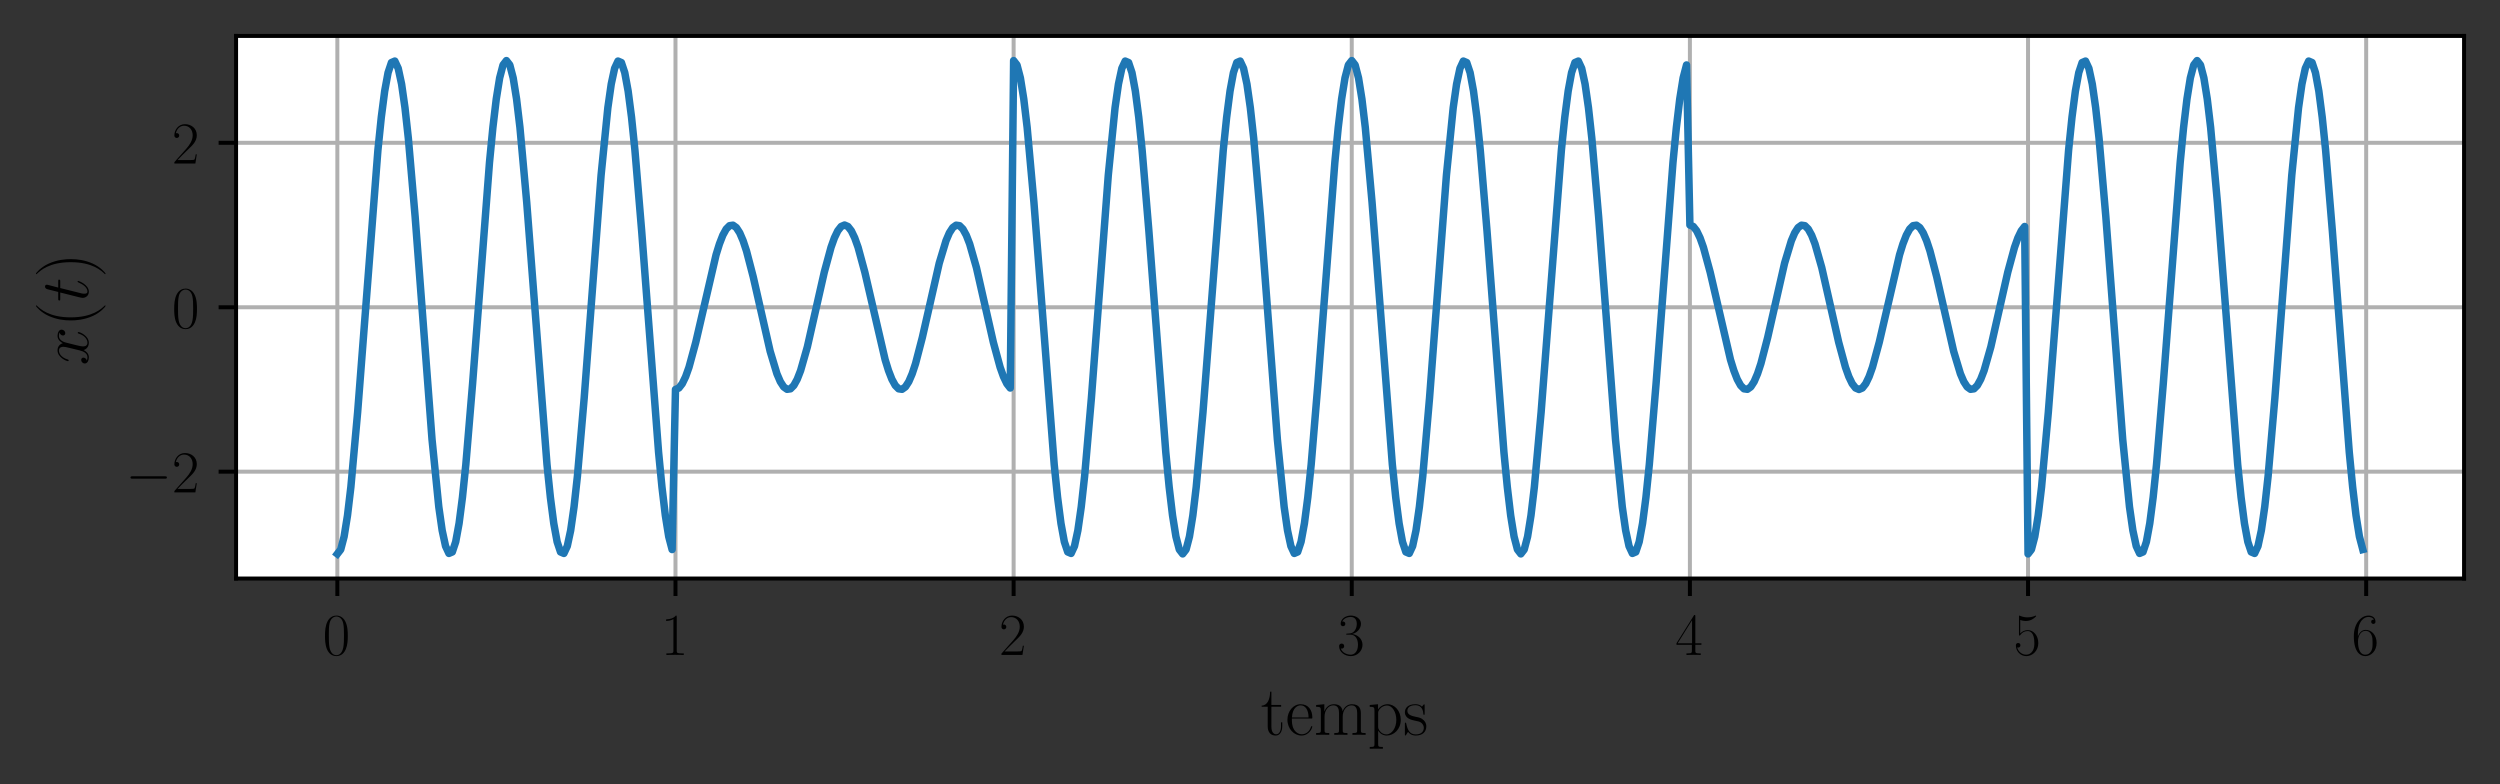 <?xml version="1.0" encoding="utf-8" standalone="no"?>
<!DOCTYPE svg PUBLIC "-//W3C//DTD SVG 1.1//EN"
  "http://www.w3.org/Graphics/SVG/1.1/DTD/svg11.dtd">
<!-- Created with matplotlib (https://matplotlib.org/) -->
<svg height="157.145pt" version="1.1" viewBox="0 0 500.899 157.145" width="500.899pt" xmlns="http://www.w3.org/2000/svg" xmlns:xlink="http://www.w3.org/1999/xlink">
 <rect x="0" y="0" width="500.899" height="157.145" fill="#333333" stroke="none"/>
 <defs>
  <style type="text/css">
*{stroke-linecap:butt;stroke-linejoin:round;}
  </style>
 </defs>
 <g id="figure_1">
  <g id="patch_1">
   <path d="M 0 157.145 
L 500.899 157.145 
L 500.899 0 
L 0 0 
z
" style="fill:none;"/>
  </g>
  <g id="axes_1">
   <g id="patch_2">
    <path d="M 47.299 115.92 
L 493.699 115.92 
L 493.699 7.2 
L 47.299 7.2 
z
" style="fill:#ffffff;"/>
   </g>
   <g id="matplotlib.axis_1">
    <g id="xtick_1">
     <g id="line2d_1">
      <path clip-path="url(#p12dcf035f8)" d="M 67.59 115.92 
L 67.59 7.2 
" style="fill:none;stroke:#b0b0b0;stroke-linecap:square;stroke-width:0.8;"/>
     </g>
     <g id="line2d_2">
      <defs>
       <path d="M 0 0 
L 0 3.5 
" id="m364df04e68" style="stroke:#000000;stroke-width:0.8;"/>
      </defs>
      <g>
       <use style="stroke:#000000;stroke-width:0.8;" x="67.59" xlink:href="#m364df04e68" y="115.92"/>
      </g>
     </g>
     <g id="text_1">
      <!-- $0$ -->
      <defs>
       <path d="M 42 31.844 
C 42 37.969 41.906 48.422 37.703 56.453 
C 34 63.484 28.094 66 22.906 66 
C 18.094 66 12 63.781 8.203 56.562 
C 4.203 49.016 3.797 39.672 3.797 31.844 
C 3.797 26.109 3.906 17.375 7 9.734 
C 11.297 -0.609 19 -2 22.906 -2 
C 27.5 -2 34.5 -0.109 38.594 9.438 
C 41.594 16.375 42 24.5 42 31.844 
z
M 22.906 -0.406 
C 16.5 -0.406 12.703 5.125 11.297 12.75 
C 10.203 18.688 10.203 27.328 10.203 32.953 
C 10.203 40.688 10.203 47.109 11.5 53.234 
C 13.406 61.781 19 64.391 22.906 64.391 
C 27 64.391 32.297 61.672 34.203 53.438 
C 35.5 47.719 35.594 40.984 35.594 32.953 
C 35.594 26.422 35.594 18.375 34.406 12.453 
C 32.297 1.5 26.406 -0.406 22.906 -0.406 
z
" id="CMR17-48"/>
      </defs>
      <g transform="translate(64.664 131.222)scale(0.12 -0.12)">
       <use transform="scale(0.996)" xlink:href="#CMR17-48"/>
      </g>
     </g>
    </g>
    <g id="xtick_2">
     <g id="line2d_3">
      <path clip-path="url(#p12dcf035f8)" d="M 135.339 115.92 
L 135.339 7.2 
" style="fill:none;stroke:#b0b0b0;stroke-linecap:square;stroke-width:0.8;"/>
     </g>
     <g id="line2d_4">
      <g>
       <use style="stroke:#000000;stroke-width:0.8;" x="135.339" xlink:href="#m364df04e68" y="115.92"/>
      </g>
     </g>
     <g id="text_2">
      <!-- $1$ -->
      <defs>
       <path d="M 26.594 63.797 
C 26.594 65.891 26.5 66 25.094 66 
C 21.203 61.359 15.297 59.891 9.703 59.688 
C 9.406 59.688 8.906 59.688 8.797 59.5 
C 8.703 59.297 8.703 59.094 8.703 57 
C 11.797 57 17 57.594 21 59.984 
L 21 7.297 
C 21 3.797 20.797 2.594 12.203 2.594 
L 9.203 2.594 
L 9.203 0 
C 14 0.094 19 0.188 23.797 0.188 
C 28.594 0.188 33.594 0.094 38.406 0 
L 38.406 2.594 
L 35.406 2.594 
C 26.797 2.594 26.594 3.688 26.594 7.297 
z
" id="CMR17-49"/>
      </defs>
      <g transform="translate(132.413 131.222)scale(0.12 -0.12)">
       <use transform="scale(0.996)" xlink:href="#CMR17-49"/>
      </g>
     </g>
    </g>
    <g id="xtick_3">
     <g id="line2d_5">
      <path clip-path="url(#p12dcf035f8)" d="M 203.089 115.92 
L 203.089 7.2 
" style="fill:none;stroke:#b0b0b0;stroke-linecap:square;stroke-width:0.8;"/>
     </g>
     <g id="line2d_6">
      <g>
       <use style="stroke:#000000;stroke-width:0.8;" x="203.089" xlink:href="#m364df04e68" y="115.92"/>
      </g>
     </g>
     <g id="text_3">
      <!-- $2$ -->
      <defs>
       <path d="M 41.703 15.469 
L 39.906 15.469 
C 38.906 8.391 38.094 7.188 37.703 6.594 
C 37.203 5.797 30 5.797 28.594 5.797 
L 9.406 5.797 
C 13 9.688 20 16.766 28.5 24.938 
C 34.594 30.719 41.703 37.5 41.703 47.391 
C 41.703 59.188 32.297 66 21.797 66 
C 10.797 66 4.094 56.297 4.094 47.297 
C 4.094 43.391 7 42.891 8.203 42.891 
C 9.203 42.891 12.203 43.484 12.203 46.984 
C 12.203 50.094 9.594 51 8.203 51 
C 7.594 51 7 50.891 6.594 50.688 
C 8.5 59.188 14.297 63.391 20.406 63.391 
C 29.094 63.391 34.797 56.5 34.797 47.391 
C 34.797 38.703 29.703 31.219 24 24.734 
L 4.094 2.297 
L 4.094 0 
L 39.297 0 
z
" id="CMR17-50"/>
      </defs>
      <g transform="translate(200.162 131.222)scale(0.12 -0.12)">
       <use transform="scale(0.996)" xlink:href="#CMR17-50"/>
      </g>
     </g>
    </g>
    <g id="xtick_4">
     <g id="line2d_7">
      <path clip-path="url(#p12dcf035f8)" d="M 270.838 115.92 
L 270.838 7.2 
" style="fill:none;stroke:#b0b0b0;stroke-linecap:square;stroke-width:0.8;"/>
     </g>
     <g id="line2d_8">
      <g>
       <use style="stroke:#000000;stroke-width:0.8;" x="270.838" xlink:href="#m364df04e68" y="115.92"/>
      </g>
     </g>
     <g id="text_4">
      <!-- $3$ -->
      <defs>
       <path d="M 22.094 34 
C 31 34 34.906 26.141 34.906 17.094 
C 34.906 5.031 28.5 0.391 22.703 0.391 
C 17.406 0.391 8.797 3.016 6.094 10.797 
C 6.594 10.594 7.094 10.594 7.594 10.594 
C 10 10.594 11.797 12.188 11.797 14.797 
C 11.797 17.688 9.594 19 7.594 19 
C 5.906 19 3.297 18.188 3.297 14.484 
C 3.297 5.234 12.297 -2 22.906 -2 
C 34 -2 42.5 6.75 42.5 16.984 
C 42.5 26.844 34.5 34 25 35.094 
C 32.594 36.672 39.906 43.375 39.906 52.391 
C 39.906 60.25 32 66 23 66 
C 13.906 66 5.906 60.344 5.906 52.297 
C 5.906 48.797 8.5 48.188 9.797 48.188 
C 11.906 48.188 13.703 49.484 13.703 52.094 
C 13.703 54.688 11.906 56 9.797 56 
C 9.406 56 8.906 56 8.5 55.797 
C 11.406 62.484 19.297 63.688 22.797 63.688 
C 26.297 63.688 32.906 61.969 32.906 52.297 
C 32.906 49.484 32.5 44.547 29.094 40.219 
C 26.094 36.391 22.703 36.188 19.406 35.891 
C 18.906 35.891 16.594 35.688 16.203 35.688 
C 15.5 35.594 15.094 35.5 15.094 34.797 
C 15.094 34.094 15.203 34 17.203 34 
z
" id="CMR17-51"/>
      </defs>
      <g transform="translate(267.911 131.222)scale(0.12 -0.12)">
       <use transform="scale(0.996)" xlink:href="#CMR17-51"/>
      </g>
     </g>
    </g>
    <g id="xtick_5">
     <g id="line2d_9">
      <path clip-path="url(#p12dcf035f8)" d="M 338.587 115.92 
L 338.587 7.2 
" style="fill:none;stroke:#b0b0b0;stroke-linecap:square;stroke-width:0.8;"/>
     </g>
     <g id="line2d_10">
      <g>
       <use style="stroke:#000000;stroke-width:0.8;" x="338.587" xlink:href="#m364df04e68" y="115.92"/>
      </g>
     </g>
     <g id="text_5">
      <!-- $4$ -->
      <defs>
       <path d="M 33.594 64.797 
C 33.594 66.891 33.5 67 31.703 67 
L 2 19.594 
L 2 17 
L 27.797 17 
L 27.797 7.188 
C 27.797 3.594 27.594 2.594 20.594 2.594 
L 18.703 2.594 
L 18.703 0 
C 21.906 0.188 27.297 0.188 30.703 0.188 
C 34.094 0.188 39.5 0.188 42.703 0 
L 42.703 2.594 
L 40.797 2.594 
C 33.797 2.594 33.594 3.594 33.594 7.188 
L 33.594 17 
L 43.797 17 
L 43.797 19.594 
L 33.594 19.594 
z
M 28.094 58.172 
L 28.094 19.594 
L 4 19.594 
z
" id="CMR17-52"/>
      </defs>
      <g transform="translate(335.661 131.222)scale(0.12 -0.12)">
       <use transform="scale(0.996)" xlink:href="#CMR17-52"/>
      </g>
     </g>
    </g>
    <g id="xtick_6">
     <g id="line2d_11">
      <path clip-path="url(#p12dcf035f8)" d="M 406.336 115.92 
L 406.336 7.2 
" style="fill:none;stroke:#b0b0b0;stroke-linecap:square;stroke-width:0.8;"/>
     </g>
     <g id="line2d_12">
      <g>
       <use style="stroke:#000000;stroke-width:0.8;" x="406.336" xlink:href="#m364df04e68" y="115.92"/>
      </g>
     </g>
     <g id="text_6">
      <!-- $5$ -->
      <defs>
       <path d="M 11.406 58.594 
C 12.406 58.188 16.5 56.891 20.703 56.891 
C 30 56.891 35.094 61.891 38 64.688 
C 38 65.484 38 66 37.406 66 
C 37.297 66 37.094 66 36.297 65.594 
C 32.797 64.094 28.703 63 23.703 63 
C 20.703 63 16.203 63.359 11.297 65.484 
C 10.203 66 10 66 9.906 66 
C 9.406 66 9.297 65.891 9.297 63.906 
L 9.297 34.859 
C 9.297 33.016 9.297 32.5 10.297 32.5 
C 10.797 32.5 11 32.703 11.5 33.422 
C 14.703 38.047 19.094 40 24.094 40 
C 27.594 40 35.094 37.734 35.094 20.203 
C 35.094 16.984 35.094 11.188 32.094 6.594 
C 29.594 2.484 25.703 0.391 21.406 0.391 
C 14.797 0.391 8.094 4.984 6.297 12.688 
C 6.703 12.594 7.5 12.391 7.906 12.391 
C 9.203 12.391 11.703 13.094 11.703 16.188 
C 11.703 18.891 9.797 20 7.906 20 
C 5.594 20 4.094 18.594 4.094 15.797 
C 4.094 7.094 11 -2 21.594 -2 
C 31.906 -2 41.703 6.891 41.703 19.797 
C 41.703 32.094 33.906 41.594 24.203 41.594 
C 19.094 41.594 14.797 39.688 11.406 36 
z
" id="CMR17-53"/>
      </defs>
      <g transform="translate(403.41 131.222)scale(0.12 -0.12)">
       <use transform="scale(0.996)" xlink:href="#CMR17-53"/>
      </g>
     </g>
    </g>
    <g id="xtick_7">
     <g id="line2d_13">
      <path clip-path="url(#p12dcf035f8)" d="M 474.086 115.92 
L 474.086 7.2 
" style="fill:none;stroke:#b0b0b0;stroke-linecap:square;stroke-width:0.8;"/>
     </g>
     <g id="line2d_14">
      <g>
       <use style="stroke:#000000;stroke-width:0.8;" x="474.086" xlink:href="#m364df04e68" y="115.92"/>
      </g>
     </g>
     <g id="text_7">
      <!-- $6$ -->
      <defs>
       <path d="M 10.594 34.344 
C 10.594 58 21.797 63.688 28.297 63.688 
C 30.406 63.688 35.5 63.266 37.5 59.094 
C 35.906 59.094 32.906 59.094 32.906 55.594 
C 32.906 52.891 35.094 52 36.5 52 
C 37.406 52 40.094 52.391 40.094 55.797 
C 40.094 62.297 35.094 66 28.203 66 
C 16.297 66 3.797 53.297 3.797 31.422 
C 3.797 4.016 15.094 -2 23.094 -2 
C 32.797 -2 42 6.734 42 20.234 
C 42 32.828 33.906 42 23.703 42 
C 17.594 42 13.094 37.969 10.594 30.922 
z
M 23.094 0.391 
C 10.797 0.391 10.797 18.938 10.797 22.656 
C 10.797 29.906 14.203 40.391 23.5 40.391 
C 25.203 40.391 30.094 40.391 33.406 33.438 
C 35.203 29.516 35.203 25.375 35.203 20.344 
C 35.203 14.906 35.203 10.875 33.094 6.844 
C 30.906 2.703 27.703 0.391 23.094 0.391 
z
" id="CMR17-54"/>
      </defs>
      <g transform="translate(471.159 131.222)scale(0.12 -0.12)">
       <use transform="scale(0.996)" xlink:href="#CMR17-54"/>
      </g>
     </g>
    </g>
    <g id="text_8">
     <!-- temps -->
     <defs>
      <path d="M 15.094 40.391 
L 29.094 40.391 
L 29.094 43 
L 15.094 43 
L 15.094 62 
L 13.297 62 
C 13.094 51.438 9.594 42.188 1.094 41.984 
L 1.094 40.391 
L 9.797 40.391 
L 9.797 12.156 
C 9.797 10.234 9.797 -1 21.406 -1 
C 27.297 -1 30.703 4.812 30.703 12.25 
L 30.703 17.984 
L 28.906 17.984 
L 28.906 12.344 
C 28.906 5.422 26.203 0.797 22 0.797 
C 19.094 0.797 15.094 2.797 15.094 11.953 
z
" id="CMR17-116"/>
      <path d="M 38.094 23.484 
C 38.5 23.891 38.5 24.094 38.5 25.094 
C 38.5 35.172 33.094 44 21.703 44 
C 11.094 44 2.703 33.984 2.703 21.781 
C 2.703 8.656 12.203 -1 22.797 -1 
C 34 -1 38.406 9.672 38.406 11.797 
C 38.406 12.5 37.797 12.5 37.594 12.5 
C 36.906 12.5 36.797 12.297 36.406 11.078 
C 34.203 4.219 28.703 0.797 23.5 0.797 
C 19.203 0.797 14.906 3.219 12.203 7.656 
C 9.094 12.797 9.094 18.75 9.094 23.484 
z
M 9.203 25 
C 9.906 39.234 17.594 42.391 21.594 42.391 
C 28.406 42.391 33 36.062 33.094 25 
z
" id="CMR17-101"/>
      <path d="M 67.594 30.531 
C 67.594 35.562 66.703 44 54.797 44 
C 48 44 43.297 39.375 41.5 33.953 
L 41.406 33.953 
C 40.203 42.188 34.297 44 28.703 44 
C 20.797 44 16.703 37.875 15.203 33.844 
L 15.094 33.844 
L 15.094 44 
L 3.297 42.891 
L 3.297 40.281 
C 9.203 40.281 10.094 39.688 10.094 34.859 
L 10.094 6.922 
C 10.094 3.094 9.703 2.594 3.297 2.594 
L 3.297 0 
C 5.703 0.188 10.094 0.188 12.703 0.188 
C 15.297 0.188 19.797 0.188 22.203 0 
L 22.203 2.594 
C 15.797 2.594 15.406 3 15.406 6.922 
L 15.406 26.219 
C 15.406 35.453 21 42.391 28 42.391 
C 35.406 42.391 36.203 35.766 36.203 30.938 
L 36.203 6.922 
C 36.203 3.094 35.797 2.594 29.406 2.594 
L 29.406 0 
C 31.797 0.188 36.203 0.188 38.797 0.188 
C 41.406 0.188 45.906 0.188 48.297 0 
L 48.297 2.594 
C 41.906 2.594 41.5 3 41.5 6.922 
L 41.5 26.219 
C 41.5 35.453 47.094 42.391 54.094 42.391 
C 61.5 42.391 62.297 35.766 62.297 30.938 
L 62.297 6.922 
C 62.297 3.094 61.906 2.594 55.5 2.594 
L 55.5 0 
C 57.906 0.188 62.297 0.188 64.906 0.188 
C 67.5 0.188 72 0.188 74.406 0 
L 74.406 2.594 
C 68 2.594 67.594 3 67.594 6.922 
z
" id="CMR17-109"/>
      <path d="M 22 -17.406 
C 15.594 -17.406 15.203 -17 15.203 -13.031 
L 15.203 5.938 
C 18.094 1.703 22.297 -1 27.594 -1 
C 37.594 -1 47.703 7.859 47.703 21.594 
C 47.703 34.312 39 44 28.703 44 
C 22.703 44 17.797 40.672 15 36.641 
L 15 44 
L 3.094 42.891 
L 3.094 40.266 
C 9 40.266 9.906 39.672 9.906 34.812 
L 9.906 -13.031 
C 9.906 -16.891 9.5 -17.406 3.094 -17.406 
L 3.094 -20 
C 5.5 -19.812 9.906 -19.812 12.5 -19.812 
C 15.094 -19.812 19.594 -19.812 22 -20 
z
M 15.203 31.484 
C 15.203 32.906 15.203 35.016 19.094 38.766 
C 19.594 39.156 23 42.188 28 42.188 
C 35.297 42.188 41.297 33 41.297 21.5 
C 41.297 9.984 34.906 0.594 27 0.594 
C 23.406 0.594 19.5 2.312 16.5 7.047 
C 15.203 9.281 15.203 9.875 15.203 11.5 
z
" id="CMR17-112"/>
      <path d="M 30.906 42 
C 30.906 43.797 30.797 43.891 30.203 43.891 
C 29.797 43.891 29.703 43.797 28.5 42.297 
C 28.203 41.891 27.297 40.891 27 40.5 
C 23.797 43.891 19.297 44 17.594 44 
C 6.5 44 2.5 38.188 2.5 32.391 
C 2.5 23.391 12.703 21.297 15.594 20.688 
C 21.906 19.391 24.094 19 26.203 17.188 
C 27.5 16 29.703 13.797 29.703 10.188 
C 29.703 6 27.297 0.594 18.094 0.594 
C 9.406 0.594 6.297 7.188 4.5 16 
C 4.203 17.391 4.203 17.5 3.406 17.5 
C 2.594 17.5 2.5 17.391 2.5 15.391 
L 2.5 1 
C 2.5 -0.812 2.594 -0.906 3.203 -0.906 
C 3.703 -0.906 3.797 -0.812 4.297 0 
C 4.906 0.891 6.406 3.297 7 4.297 
C 9 1.594 12.5 -1 18.094 -1 
C 28 -1 33.297 4.391 33.297 12.188 
C 33.297 17.297 30.594 20 29.297 21.188 
C 26.297 24.297 22.797 25 18.594 25.797 
C 13.094 27 6.094 28.391 6.094 34.5 
C 6.094 37.094 7.5 42.594 17.594 42.594 
C 28.297 42.594 28.906 32.594 29.094 29.391 
C 29.203 28.891 29.703 28.797 30 28.797 
C 30.906 28.797 30.906 29.094 30.906 30.797 
z
" id="CMR17-115"/>
     </defs>
     <g transform="translate(252.631 147.233)scale(0.14 -0.14)">
      <use transform="scale(0.996)" xlink:href="#CMR17-116"/>
      <use transform="translate(35.281 0)scale(0.996)" xlink:href="#CMR17-101"/>
      <use transform="translate(75.766 0)scale(0.996)" xlink:href="#CMR17-109"/>
      <use transform="translate(152.686 0)scale(0.996)" xlink:href="#CMR17-112"/>
      <use transform="translate(203.581 0)scale(0.996)" xlink:href="#CMR17-115"/>
     </g>
    </g>
   </g>
   <g id="matplotlib.axis_2">
    <g id="ytick_1">
     <g id="line2d_15">
      <path clip-path="url(#p12dcf035f8)" d="M 47.299 94.505 
L 493.699 94.505 
" style="fill:none;stroke:#b0b0b0;stroke-linecap:square;stroke-width:0.8;"/>
     </g>
     <g id="line2d_16">
      <defs>
       <path d="M 0 0 
L -3.5 0 
" id="mf4717222c6" style="stroke:#000000;stroke-width:0.8;"/>
      </defs>
      <g>
       <use style="stroke:#000000;stroke-width:0.8;" x="47.299" xlink:href="#mf4717222c6" y="94.505"/>
      </g>
     </g>
     <g id="text_9">
      <!-- $-2$ -->
      <defs>
       <path d="M 65.906 23 
C 67.594 23 69.406 23 69.406 25 
C 69.406 27 67.594 27 65.906 27 
L 11.797 27 
C 10.094 27 8.297 27 8.297 25 
C 8.297 23 10.094 23 11.797 23 
z
" id="CMSY10-0"/>
      </defs>
      <g transform="translate(25.148 98.657)scale(0.12 -0.12)">
       <use transform="scale(0.996)" xlink:href="#CMSY10-0"/>
       <use transform="translate(77.487 0)scale(0.996)" xlink:href="#CMR17-50"/>
      </g>
     </g>
    </g>
    <g id="ytick_2">
     <g id="line2d_17">
      <path clip-path="url(#p12dcf035f8)" d="M 47.299 61.56 
L 493.699 61.56 
" style="fill:none;stroke:#b0b0b0;stroke-linecap:square;stroke-width:0.8;"/>
     </g>
     <g id="line2d_18">
      <g>
       <use style="stroke:#000000;stroke-width:0.8;" x="47.299" xlink:href="#mf4717222c6" y="61.56"/>
      </g>
     </g>
     <g id="text_10">
      <!-- $0$ -->
      <g transform="translate(34.446 65.711)scale(0.12 -0.12)">
       <use transform="scale(0.996)" xlink:href="#CMR17-48"/>
      </g>
     </g>
    </g>
    <g id="ytick_3">
     <g id="line2d_19">
      <path clip-path="url(#p12dcf035f8)" d="M 47.299 28.615 
L 493.699 28.615 
" style="fill:none;stroke:#b0b0b0;stroke-linecap:square;stroke-width:0.8;"/>
     </g>
     <g id="line2d_20">
      <g>
       <use style="stroke:#000000;stroke-width:0.8;" x="47.299" xlink:href="#mf4717222c6" y="28.615"/>
      </g>
     </g>
     <g id="text_11">
      <!-- $2$ -->
      <g transform="translate(34.446 32.766)scale(0.12 -0.12)">
       <use transform="scale(0.996)" xlink:href="#CMR17-50"/>
      </g>
     </g>
    </g>
    <g id="text_12">
     <!-- $x(t)$ -->
     <defs>
      <path d="M 47.406 41 
C 44.203 40.391 43 37.984 43 36.094 
C 43 33.688 44.906 32.891 46.297 32.891 
C 49.297 32.891 51.406 35.484 51.406 38.188 
C 51.406 42.094 46.594 44 42.406 44 
C 36.297 44 32.906 38.297 32 36.391 
C 29.703 43.594 23.5 44 21.703 44 
C 11.5 44 6.094 31.141 6.094 28.891 
C 6.094 28.484 6.5 27.969 7.203 27.969 
C 8 27.969 8.203 28.578 8.406 28.984 
C 11.797 40.188 18.5 41.984 21.406 41.984 
C 25.906 41.984 26.797 38.094 26.797 35.688 
C 26.797 33.484 26.203 31.141 25 26.219 
L 21.594 12.156 
C 20.094 6.094 17.203 1 11.906 1 
C 11.406 1 8.906 1 6.797 1.969 
C 10.406 2.594 11.203 5.594 11.203 6.797 
C 11.203 8.797 9.703 10 7.797 10 
C 5.406 10 2.797 7.891 2.797 4.688 
C 2.797 0.891 7.5 -1 11.797 -1 
C 16.594 -1 20 2.391 22.094 6.484 
C 23.703 1 28.703 -1 32.406 -1 
C 42.594 -1 48 11.734 48 14 
C 48 14.516 47.594 14.922 47 14.922 
C 46.094 14.922 46 14.406 45.703 13.594 
C 43 4.688 37.203 1 32.703 1 
C 29.203 1 27.297 3.188 27.297 7.297 
C 27.297 9.484 27.703 11.125 29.297 17.906 
L 32.797 31.859 
C 34.297 37.891 37.703 41.984 42.297 41.984 
C 42.5 41.984 45.297 41.984 47.406 41 
z
" id="CMMI12-120"/>
      <path d="M 30.594 -24.406 
C 30.594 -24.312 30.594 -24.109 30.297 -23.812 
C 25.703 -19.109 13.406 -6.297 13.406 24.938 
C 13.406 56.172 25.5 68.875 30.406 73.891 
C 30.406 73.984 30.594 74.188 30.594 74.484 
C 30.594 74.797 30.297 75 29.906 75 
C 28.797 75 20.297 67.578 15.406 56.562 
C 10.406 45.453 9 34.656 9 25.047 
C 9 17.828 9.703 5.625 15.703 -7.297 
C 20.5 -17.703 28.703 -25 29.906 -25 
C 30.406 -25 30.594 -24.812 30.594 -24.406 
z
" id="CMR17-40"/>
      <path d="M 20.094 40.094 
L 29.297 40.094 
C 31.203 40.094 32.203 40.094 32.203 41.891 
C 32.203 43 31.594 43 29.594 43 
L 20.797 43 
L 24.5 57.25 
C 24.906 58.625 24.906 58.812 24.906 59.5 
C 24.906 61.094 23.594 62 22.297 62 
C 21.5 62 19.203 61.688 18.406 58.531 
L 14.5 43 
L 5.094 43 
C 3.094 43 2.203 43 2.203 41.094 
C 2.203 40.094 2.906 40.094 4.797 40.094 
L 13.703 40.094 
L 7.094 13.766 
C 6.297 10.266 6 9.266 6 7.969 
C 6 3.281 9.297 -1 14.906 -1 
C 25 -1 30.406 13.562 30.406 14.266 
C 30.406 14.859 30 15.156 29.406 15.156 
C 29.203 15.156 28.797 15.156 28.594 14.75 
C 28.5 14.656 28.406 14.562 27.703 12.969 
C 25.594 7.969 21 1 15.203 1 
C 12.203 1 12 3.484 12 5.688 
C 12 5.781 12 7.672 12.297 8.875 
z
" id="CMMI12-116"/>
      <path d="M 26.297 24.938 
C 26.297 32.141 25.594 44.359 19.594 57.266 
C 14.797 67.688 6.594 75 5.406 75 
C 5.094 75 4.703 74.891 4.703 74.391 
C 4.703 74.188 4.797 74.094 4.906 73.891 
C 9.703 68.875 21.906 56.172 21.906 25.047 
C 21.906 -6.188 9.797 -18.906 4.906 -23.906 
C 4.797 -24.109 4.703 -24.203 4.703 -24.406 
C 4.703 -24.906 5.094 -25 5.406 -25 
C 6.5 -25 15 -17.609 19.906 -6.594 
C 24.906 4.516 26.297 15.328 26.297 24.938 
z
" id="CMR17-41"/>
     </defs>
     <g transform="translate(17.661 73.217)rotate(-90)scale(0.14 -0.14)">
      <use transform="scale(0.996)" xlink:href="#CMMI12-120"/>
      <use transform="translate(55.434 0)scale(0.996)" xlink:href="#CMR17-40"/>
      <use transform="translate(90.715 0)scale(0.996)" xlink:href="#CMMI12-116"/>
      <use transform="translate(125.941 0)scale(0.996)" xlink:href="#CMR17-41"/>
     </g>
    </g>
   </g>
   <g id="line2d_21">
    <path clip-path="url(#p12dcf035f8)" d="M 67.59 110.978 
L 68.268 110.103 
L 68.945 107.508 
L 69.623 103.285 
L 70.3 97.584 
L 71.655 82.601 
L 75.72 30.06 
L 76.397 23.483 
L 77.075 18.255 
L 77.752 14.561 
L 78.43 12.531 
L 79.107 12.239 
L 79.785 13.694 
L 80.462 16.845 
L 81.14 21.58 
L 81.817 27.731 
L 83.172 43.368 
L 86.56 88.04 
L 87.915 101.54 
L 88.592 106.275 
L 89.27 109.426 
L 89.947 110.881 
L 90.625 110.589 
L 91.302 108.559 
L 91.98 104.865 
L 92.657 99.637 
L 93.335 93.06 
L 94.69 76.831 
L 98.077 32.513 
L 98.755 25.536 
L 99.432 19.835 
L 100.11 15.612 
L 100.787 13.017 
L 101.465 12.142 
L 102.142 13.017 
L 102.82 15.612 
L 103.497 19.835 
L 104.175 25.536 
L 105.53 40.519 
L 109.595 93.06 
L 110.272 99.637 
L 110.95 104.865 
L 111.627 108.559 
L 112.305 110.589 
L 112.982 110.881 
L 113.66 109.426 
L 114.337 106.275 
L 115.015 101.54 
L 115.692 95.389 
L 117.047 79.752 
L 120.435 35.08 
L 121.79 21.58 
L 122.467 16.845 
L 123.144 13.694 
L 123.822 12.239 
L 124.499 12.531 
L 125.177 14.561 
L 125.854 18.255 
L 126.532 23.483 
L 127.209 30.06 
L 128.564 46.289 
L 131.952 90.607 
L 132.629 97.584 
L 133.307 103.285 
L 133.984 107.508 
L 134.662 110.103 
L 135.339 78.033 
L 136.017 77.741 
L 136.694 76.876 
L 137.372 75.468 
L 138.049 73.568 
L 139.404 68.574 
L 143.469 51.06 
L 144.147 48.868 
L 144.824 47.125 
L 145.502 45.894 
L 146.179 45.217 
L 146.857 45.12 
L 147.534 45.605 
L 148.212 46.655 
L 148.889 48.233 
L 149.567 50.284 
L 150.922 55.496 
L 154.309 70.387 
L 155.664 74.887 
L 156.342 76.465 
L 157.019 77.515 
L 157.697 78 
L 158.374 77.903 
L 159.052 77.226 
L 159.729 75.995 
L 160.407 74.252 
L 161.762 69.496 
L 163.794 60.526 
L 165.149 54.546 
L 166.504 49.552 
L 167.182 47.652 
L 167.859 46.244 
L 168.537 45.379 
L 169.214 45.087 
L 169.891 45.379 
L 170.569 46.244 
L 171.246 47.652 
L 171.924 49.552 
L 173.279 54.546 
L 177.344 72.06 
L 178.021 74.252 
L 178.699 75.995 
L 179.376 77.226 
L 180.054 77.903 
L 180.731 78 
L 181.409 77.515 
L 182.086 76.465 
L 182.764 74.887 
L 183.441 72.836 
L 184.796 67.624 
L 188.184 52.733 
L 189.539 48.233 
L 190.216 46.655 
L 190.894 45.605 
L 191.571 45.12 
L 192.249 45.217 
L 192.926 45.894 
L 193.604 47.125 
L 194.281 48.868 
L 195.636 53.624 
L 197.669 62.594 
L 199.024 68.574 
L 200.379 73.568 
L 201.056 75.468 
L 201.734 76.876 
L 202.411 77.741 
L 203.089 12.142 
L 203.766 13.017 
L 204.444 15.612 
L 205.121 19.835 
L 205.799 25.536 
L 207.154 40.519 
L 211.219 93.06 
L 211.896 99.637 
L 212.574 104.865 
L 213.251 108.559 
L 213.929 110.589 
L 214.606 110.881 
L 215.284 109.426 
L 215.961 106.275 
L 216.638 101.54 
L 217.316 95.389 
L 218.671 79.752 
L 222.058 35.08 
L 223.413 21.58 
L 224.091 16.845 
L 224.768 13.694 
L 225.446 12.239 
L 226.123 12.531 
L 226.801 14.561 
L 227.478 18.255 
L 228.156 23.483 
L 228.833 30.06 
L 230.188 46.289 
L 233.576 90.607 
L 234.253 97.584 
L 234.931 103.285 
L 235.608 107.508 
L 236.286 110.103 
L 236.963 110.978 
L 237.641 110.103 
L 238.318 107.508 
L 238.996 103.285 
L 239.673 97.584 
L 241.028 82.601 
L 245.093 30.06 
L 245.771 23.483 
L 246.448 18.255 
L 247.126 14.561 
L 247.803 12.531 
L 248.481 12.239 
L 249.158 13.694 
L 249.836 16.845 
L 250.513 21.58 
L 251.191 27.731 
L 252.546 43.368 
L 255.933 88.04 
L 257.288 101.54 
L 257.966 106.275 
L 258.643 109.426 
L 259.321 110.881 
L 259.998 110.589 
L 260.676 108.559 
L 261.353 104.865 
L 262.031 99.637 
L 262.708 93.06 
L 264.063 76.831 
L 267.45 32.513 
L 268.128 25.536 
L 268.805 19.835 
L 269.483 15.612 
L 270.16 13.017 
L 270.838 12.142 
L 271.515 13.017 
L 272.193 15.612 
L 272.87 19.835 
L 273.548 25.536 
L 274.903 40.519 
L 278.968 93.06 
L 279.645 99.637 
L 280.323 104.865 
L 281 108.559 
L 281.678 110.589 
L 282.355 110.881 
L 283.033 109.426 
L 283.71 106.275 
L 284.388 101.54 
L 285.065 95.389 
L 286.42 79.752 
L 289.808 35.08 
L 291.163 21.58 
L 291.84 16.845 
L 292.518 13.694 
L 293.195 12.239 
L 293.873 12.531 
L 294.55 14.561 
L 295.228 18.255 
L 295.905 23.483 
L 296.583 30.06 
L 297.938 46.289 
L 301.325 90.607 
L 302.003 97.584 
L 302.68 103.285 
L 303.358 107.508 
L 304.035 110.103 
L 304.713 110.978 
L 305.39 110.103 
L 306.068 107.508 
L 306.745 103.285 
L 307.423 97.584 
L 308.778 82.601 
L 312.842 30.06 
L 313.52 23.483 
L 314.197 18.255 
L 314.875 14.561 
L 315.552 12.531 
L 316.23 12.239 
L 316.907 13.694 
L 317.585 16.845 
L 318.262 21.58 
L 318.94 27.731 
L 320.295 43.368 
L 323.682 88.04 
L 325.037 101.54 
L 325.715 106.275 
L 326.392 109.426 
L 327.07 110.881 
L 327.747 110.589 
L 328.425 108.559 
L 329.102 104.865 
L 329.78 99.637 
L 330.457 93.06 
L 331.812 76.831 
L 335.2 32.513 
L 335.877 25.536 
L 336.555 19.835 
L 337.232 15.612 
L 337.91 13.017 
L 338.587 45.087 
L 339.265 45.379 
L 339.942 46.244 
L 340.62 47.652 
L 341.297 49.552 
L 342.652 54.546 
L 346.717 72.06 
L 347.395 74.252 
L 348.072 75.995 
L 348.75 77.226 
L 349.427 77.903 
L 350.105 78 
L 350.782 77.515 
L 351.46 76.465 
L 352.137 74.887 
L 352.815 72.836 
L 354.17 67.624 
L 357.557 52.733 
L 358.912 48.233 
L 359.589 46.655 
L 360.267 45.605 
L 360.944 45.12 
L 361.622 45.217 
L 362.299 45.894 
L 362.977 47.125 
L 363.654 48.868 
L 365.009 53.624 
L 367.042 62.594 
L 368.397 68.574 
L 369.752 73.568 
L 370.429 75.468 
L 371.107 76.876 
L 371.784 77.741 
L 372.462 78.033 
L 373.139 77.741 
L 373.817 76.876 
L 374.494 75.468 
L 375.172 73.568 
L 376.527 68.574 
L 380.592 51.06 
L 381.269 48.868 
L 381.947 47.125 
L 382.624 45.894 
L 383.302 45.217 
L 383.979 45.12 
L 384.657 45.605 
L 385.334 46.655 
L 386.012 48.233 
L 386.689 50.284 
L 388.044 55.496 
L 391.432 70.387 
L 392.787 74.887 
L 393.464 76.465 
L 394.142 77.515 
L 394.819 78 
L 395.497 77.903 
L 396.174 77.226 
L 396.852 75.995 
L 397.529 74.252 
L 398.884 69.496 
L 400.917 60.526 
L 402.272 54.546 
L 403.627 49.552 
L 404.304 47.652 
L 404.981 46.244 
L 405.659 45.379 
L 406.336 110.978 
L 407.014 110.103 
L 407.691 107.508 
L 408.369 103.285 
L 409.046 97.584 
L 410.401 82.601 
L 414.466 30.06 
L 415.144 23.483 
L 415.821 18.255 
L 416.499 14.561 
L 417.176 12.531 
L 417.854 12.239 
L 418.531 13.694 
L 419.209 16.845 
L 419.886 21.58 
L 420.564 27.731 
L 421.919 43.368 
L 425.306 88.04 
L 426.661 101.54 
L 427.339 106.275 
L 428.016 109.426 
L 428.694 110.881 
L 429.371 110.589 
L 430.049 108.559 
L 430.726 104.865 
L 431.404 99.637 
L 432.081 93.06 
L 433.436 76.831 
L 436.824 32.513 
L 437.501 25.536 
L 438.179 19.835 
L 438.856 15.612 
L 439.534 13.017 
L 440.211 12.142 
L 440.889 13.017 
L 441.566 15.612 
L 442.244 19.835 
L 442.921 25.536 
L 444.276 40.519 
L 448.341 93.06 
L 449.019 99.637 
L 449.696 104.865 
L 450.374 108.559 
L 451.051 110.589 
L 451.728 110.881 
L 452.406 109.426 
L 453.083 106.275 
L 453.761 101.54 
L 454.438 95.389 
L 455.793 79.752 
L 459.181 35.08 
L 460.536 21.58 
L 461.213 16.845 
L 461.891 13.694 
L 462.568 12.239 
L 463.246 12.531 
L 463.923 14.561 
L 464.601 18.255 
L 465.278 23.483 
L 465.956 30.06 
L 467.311 46.289 
L 470.698 90.607 
L 471.376 97.584 
L 472.053 103.285 
L 472.731 107.508 
L 473.408 110.103 
L 473.408 110.103 
" style="fill:none;stroke:#1f77b4;stroke-linecap:square;stroke-width:1.5;"/>
   </g>
   <g id="patch_3">
    <path d="M 47.299 115.92 
L 47.299 7.2 
" style="fill:none;stroke:#000000;stroke-linecap:square;stroke-linejoin:miter;stroke-width:0.8;"/>
   </g>
   <g id="patch_4">
    <path d="M 493.699 115.92 
L 493.699 7.2 
" style="fill:none;stroke:#000000;stroke-linecap:square;stroke-linejoin:miter;stroke-width:0.8;"/>
   </g>
   <g id="patch_5">
    <path d="M 47.299 115.92 
L 493.699 115.92 
" style="fill:none;stroke:#000000;stroke-linecap:square;stroke-linejoin:miter;stroke-width:0.8;"/>
   </g>
   <g id="patch_6">
    <path d="M 47.299 7.2 
L 493.699 7.2 
" style="fill:none;stroke:#000000;stroke-linecap:square;stroke-linejoin:miter;stroke-width:0.8;"/>
   </g>
  </g>
 </g>
 <defs>
  <clipPath id="p12dcf035f8">
   <rect height="108.72" width="446.4" x="47.299" y="7.2"/>
  </clipPath>
 </defs>
</svg>
